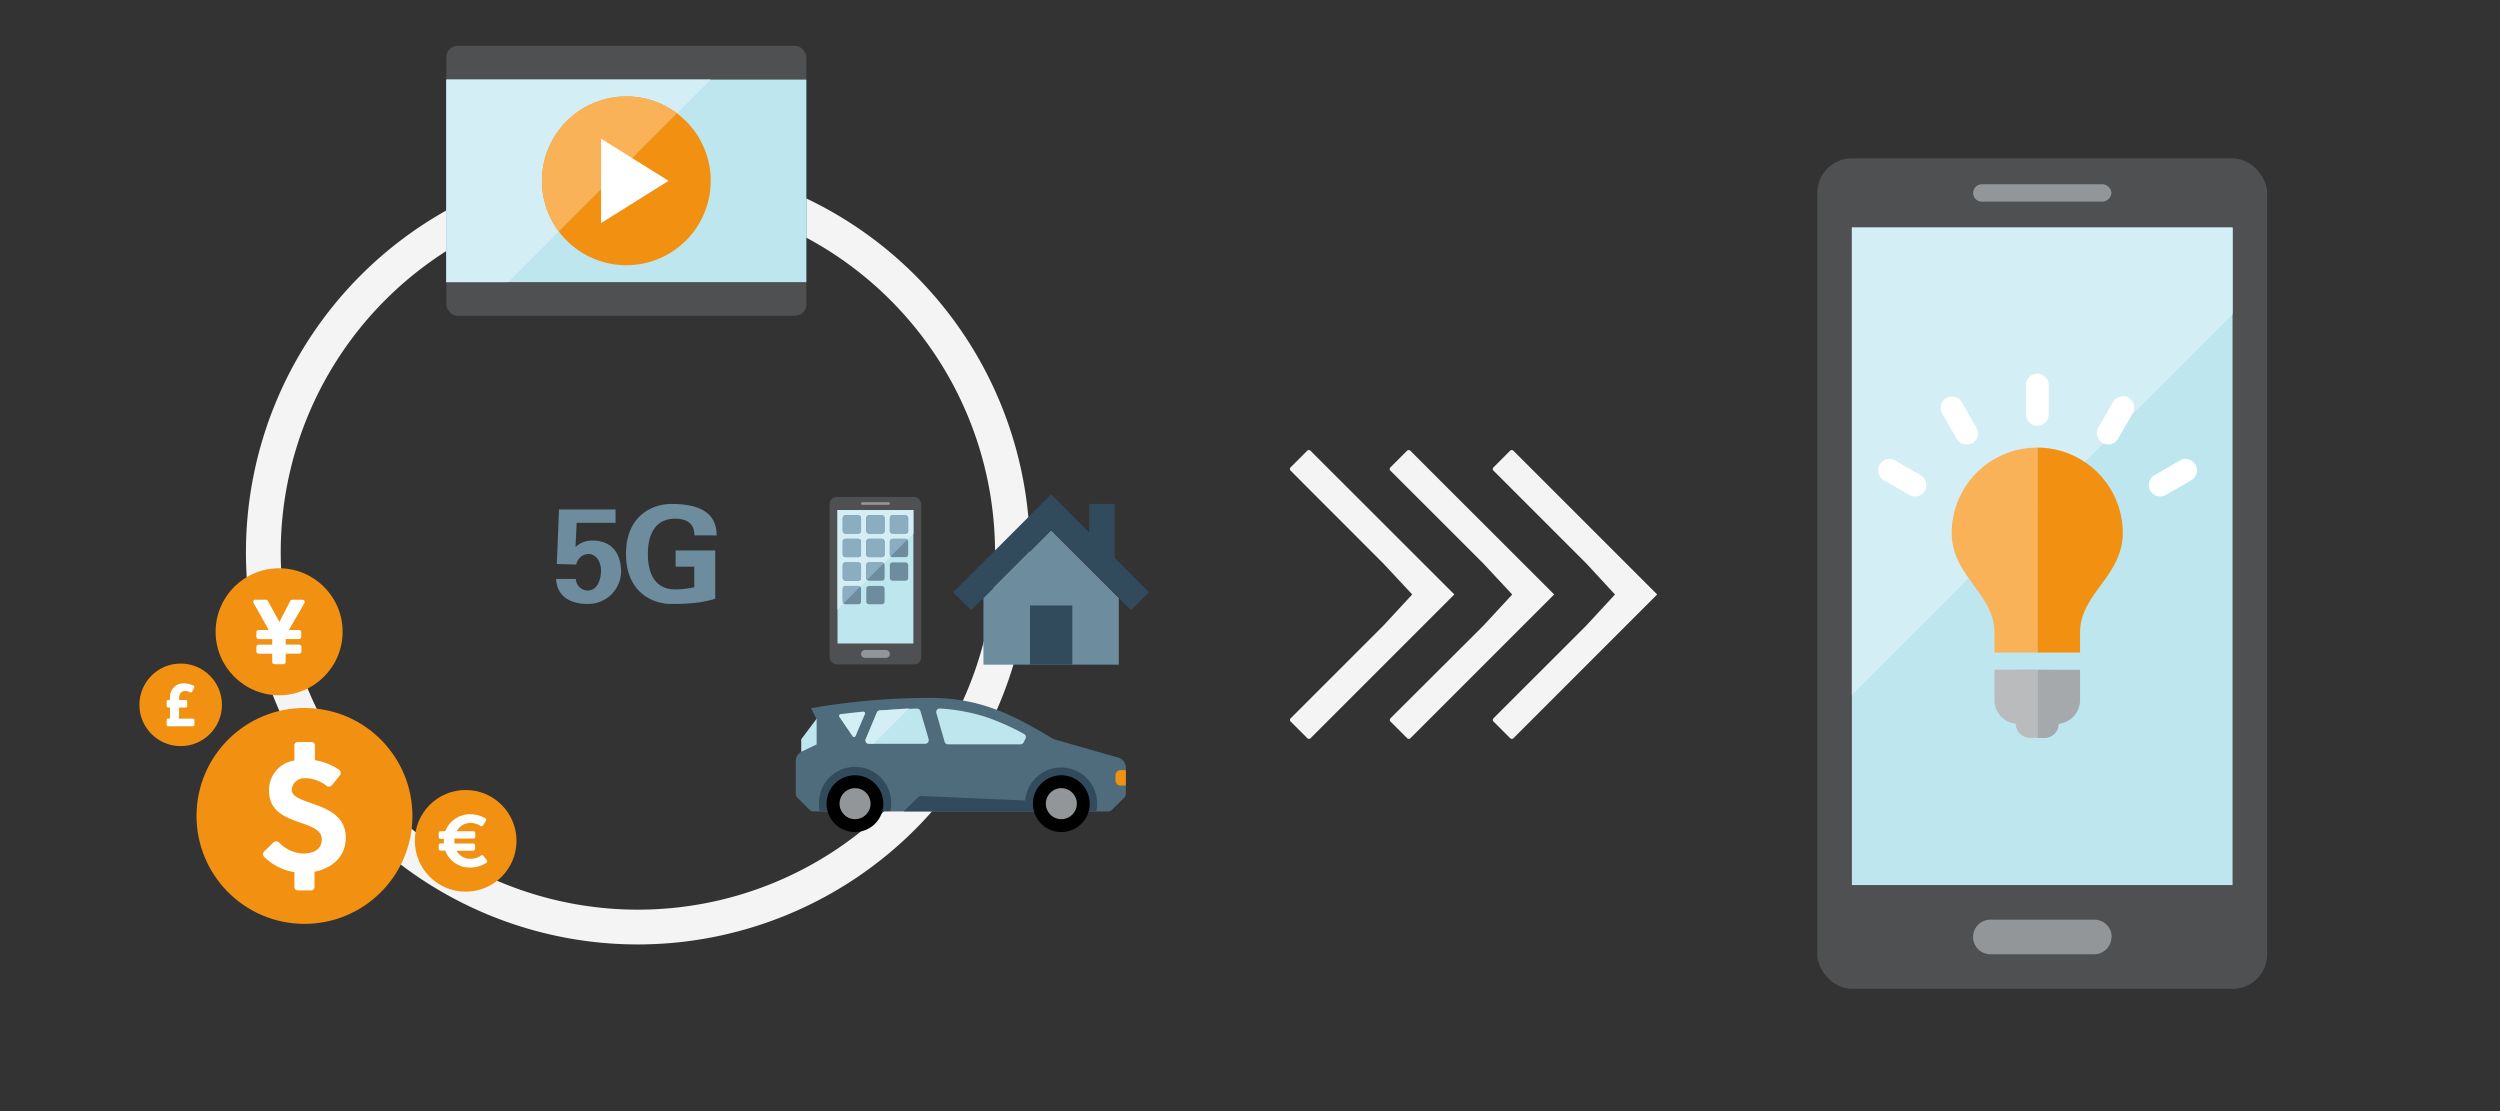 <svg xmlns="http://www.w3.org/2000/svg" viewBox="0 0 450 200">
  <rect x="0" y="0" width="450" height="200" fill="#333333" stroke="none"/>
  <title>Asset 5</title>
  <g id="Layer_2" data-name="Layer 2">
    <g id="Animation6">
      <g id="Animation6-2" data-name="Animation6">
        <rect id="backgroundDelete" width="450" height="200" style="fill: none"/>
        <g id="an6twirler">
          <circle cx="114.83" cy="99.45" r="99.44" style="fill: none"/>
          <path d="M114.83,170a70.56,70.56,0,1,1,70.56-70.56h0A70.63,70.63,0,0,1,114.83,170Zm0-134.84a64.29,64.29,0,1,0,64.28,64.3h0A64.35,64.35,0,0,0,114.83,35.16Z" style="fill: #f4f4f4"/>
          <g id="an6item1">
            <g>
              <rect x="80.34" y="8.25" width="64.8" height="48.6" rx="2.03" style="fill: #4e5052"/>
              <rect x="80.34" y="14.33" width="64.8" height="36.45" style="fill: #bde6ee"/>
              <polygon points="80.34 14.32 80.34 50.78 91.48 50.78 127.93 14.32 80.34 14.32" style="fill: #d3eef4"/>
              <path d="M112.74,17.36a15.19,15.19,0,1,0,15.19,15.19,15.19,15.19,0,0,0-15.19-15.19Z" style="fill: #f29111"/>
              <path d="M112.74,17.36a15.19,15.19,0,0,0-12.15,24.31L121.85,20.4A15,15,0,0,0,112.74,17.36Z" style="fill: #f9b258"/>
              <polygon points="120.34 32.55 108.19 40.15 108.19 24.96 120.34 32.55" style="fill: #fff"/>
            </g>
          </g>
          <g id="an6item2">
            <circle cx="59.02" cy="134.3" r="41.5" style="fill: none"/>
            <g>
              <circle cx="32.52" cy="126.87" r="7.43" style="fill: #f29111"/>
              <path d="M30,130.44v-.83a.27.27,0,0,1,.27-.27h.34v-2h-.34a.27.27,0,0,1-.27-.27v-.82a.27.27,0,0,1,.27-.27h.34v-.33A2.45,2.45,0,0,1,32.87,123h.25a4,4,0,0,1,1.7.41.28.28,0,0,1,.13.37l-.37.72a.27.27,0,0,1-.36.12h0a1.83,1.83,0,0,0-.91-.25c-.66,0-1.07.49-1.07,1.36V126h1.19a.27.27,0,0,1,.27.27v.82a.27.27,0,0,1-.27.27H32.23v2h2.5a.27.27,0,0,1,.27.27h0v.83a.27.27,0,0,1-.27.27H30.31a.27.27,0,0,1-.31-.23Z" style="fill: #fff"/>
            </g>
            <g>
              <circle cx="83.82" cy="151.35" r="9.15" style="fill: #f29111"/>
              <path d="M79.29,149.62h.86a4.79,4.79,0,0,1,4.52-3.06,5.52,5.52,0,0,1,2.66.72.34.34,0,0,1,.14.45h0l-.5.84a.34.34,0,0,1-.47.11h0a3.14,3.14,0,0,0-1.75-.54,2.73,2.73,0,0,0-2.53,1.47h3a.35.35,0,0,1,.33.34v.66a.33.33,0,0,1-.33.33H81.8a2.94,2.94,0,0,0,0,.42,1.85,1.85,0,0,0,0,.47h3.38a.33.33,0,0,1,.33.33h0v.63a.35.35,0,0,1-.33.34h-3a2.77,2.77,0,0,0,2.57,1.45,3.1,3.1,0,0,0,1.81-.58.34.34,0,0,1,.46.07l.6.77a.32.32,0,0,1-.06.46l0,0a5.38,5.38,0,0,1-2.91.86,4.66,4.66,0,0,1-4.49-3.05H79.3a.35.35,0,0,1-.33-.34v-.63a.33.33,0,0,1,.33-.33h.59V151H79.3a.33.33,0,0,1-.33-.33h0V150a.34.34,0,0,1,.3-.38Z" style="fill: #fff"/>
            </g>
            <g>
              <circle cx="54.81" cy="146.87" r="19.43" transform="translate(-94.87 193.47) rotate(-86.83)" style="fill: #f29111"/>
              <path d="M62.24,150.77c0-3.51-2.68-4.88-5.18-5.83-2.32-.86-4.55-1.37-4.55-2.77a2.27,2.27,0,0,1,2.42-2.09H55a6.32,6.32,0,0,1,3.75,1.35.7.7,0,0,0,1-.11l0,0,1.43-1.75a.71.71,0,0,0-.13-1l0,0a11,11,0,0,0-4.36-1.74v-2.66a.61.61,0,0,0-.61-.61H53.59a.6.6,0,0,0-.6.6h0v2.73a5.35,5.35,0,0,0-4.56,5.5c0,3.3,2.47,4.55,4.88,5.42s4.61,1.42,4.61,3.27c0,1.67-1.25,2.56-3.48,2.56a6.42,6.42,0,0,1-4.22-2,.72.72,0,0,0-1,0l-1.66,1.61a.7.7,0,0,0,0,1h0A10.2,10.2,0,0,0,53,157v2.67a.6.6,0,0,0,.6.6H56a.6.6,0,0,0,.61-.59h0v-2.76C59.67,156.28,62.24,154.3,62.24,150.77Z" style="fill: #fff"/>
            </g>
            <g>
              <circle cx="50.24" cy="113.72" r="11.43" style="fill: #f29111"/>
              <path d="M46.57,113.4h1.8l-2.73-4.88a.43.43,0,0,1,.17-.57.46.46,0,0,1,.2,0h1.84a.41.41,0,0,1,.36.21l2.09,3.8h0l1.94-3.79a.45.45,0,0,1,.38-.22h1.81a.42.42,0,0,1,.42.4.43.43,0,0,1-.06.22L52,113.4H53.8a.41.41,0,0,1,.42.4h0v.81a.42.42,0,0,1-.42.42H51.42v1h2.42a.42.42,0,0,1,.42.42v.79a.42.42,0,0,1-.42.42H51.42v1.47a.42.42,0,0,1-.42.42H49.4a.41.41,0,0,1-.41-.41h0v-1.47H46.57a.42.42,0,0,1-.42-.42v-.79a.42.42,0,0,1,.42-.42H49v-1H46.57a.42.42,0,0,1-.42-.42v-.81a.41.41,0,0,1,.41-.41Z" style="fill: #fff"/>
            </g>
          </g>
          <g id="an6item3">
            <circle cx="173.5" cy="118.5" r="41.5" style="fill: none"/>
            <g>
              <path d="M202.65,138.62v-.46a1.84,1.84,0,0,0-1.35-1.78l-11.65-3.33c-7.73-4.69-13.51-7.43-22.28-7.43A123.53,123.53,0,0,0,146,127.48l.93,1.86V134l-2.69,1.34a1.86,1.86,0,0,0-1,1.66v5.9a.93.93,0,0,0,.27.65l2.24,2.24a.9.9,0,0,0,.66.27h53.07a.89.89,0,0,0,.65-.27l2.25-2.24a1,1,0,0,0,.27-.66Z" style="fill: #4f6c7d"/>
              <path d="M201.72,141.4h.93v-2.78h-.93a.93.93,0,0,0-.93.93v.92a.93.93,0,0,0,.93.93Z" style="fill: #f29111"/>
              <g>
                <path d="M156.37,133.88h10.18a.62.62,0,0,0,.62-.62.52.52,0,0,0,0-.17L165.68,128a.63.63,0,0,0-.61-.45h-.53c-1.58.07-3.89.21-6.17.35a.63.63,0,0,0-.53.38l-2,4.77a.61.61,0,0,0,.35.79A.58.58,0,0,0,156.37,133.88Z" style="fill: #bde6ee"/>
                <path d="M155.39,128.09c-.92.09-2.84.3-4.09.46a.31.31,0,0,0-.27.35.35.35,0,0,0,.05.13l2.39,3.51a.32.32,0,0,0,.43.08.36.36,0,0,0,.11-.14l1.7-4a.31.31,0,0,0-.22-.38Z" style="fill: #d3eef4"/>
              </g>
              <path d="M158.37,127.87a.63.63,0,0,0-.53.38l-2,4.77a.61.61,0,0,0,.31.81.75.75,0,0,0,.26,0h.89l6.32-6.32Z" style="fill: #d3eef4"/>
              <path d="M168.54,128.32l1.49,5.21a.64.64,0,0,0,.59.45H183.7a.62.62,0,0,0,.55-.35l.35-.68a.63.63,0,0,0-.26-.83,43.42,43.42,0,0,0-7.08-3.13,34.2,34.2,0,0,0-8.09-1.46.62.62,0,0,0-.65.59A.47.47,0,0,0,168.54,128.32Z" style="fill: #bde6ee"/>
              <path d="M160.26,146a6.51,6.51,0,1,0-12.69,0Z" style="fill: #324b5c"/>
              <path d="M191,138.15a6.5,6.5,0,0,0-6.47,5.94l-18.65-.81a.93.93,0,0,0-.69.27l-2.5,2.49h34.66a6.5,6.5,0,0,0-6.35-7.89Z" style="fill: #324b5c"/>
              <g>
                <path d="M196.15,144.65a5.11,5.11,0,1,1-5.12-5.1h0A5.11,5.11,0,0,1,196.15,144.65Z"/>
                <path d="M193.83,144.65a2.79,2.79,0,1,1-2.8-2.78h0A2.79,2.79,0,0,1,193.83,144.65Z" style="fill: #939699"/>
              </g>
              <g>
                <path d="M159,144.65a5.11,5.11,0,1,1-5.12-5.1h0A5.11,5.11,0,0,1,159,144.65Z"/>
                <path d="M156.7,144.65a2.79,2.79,0,1,1-2.8-2.78h0A2.79,2.79,0,0,1,156.7,144.65Z" style="fill: #939699"/>
              </g>
              <path d="M144.26,135.32,147,134v-4.64l-2.78,3.71v2.32Z" style="fill: #bde6ee"/>
            </g>
            <g>
              <polygon points="189.2 95.46 177.02 107.64 177.02 119.64 201.39 119.64 201.39 107.64 189.2 95.46" style="fill: #6d8c9e;fill-rule: evenodd"/>
              <g>
                <rect x="185.4" y="108.98" width="7.62" height="10.66" style="fill: #324b5c"/>
                <polygon points="200.63 100.42 200.63 90.7 196.06 90.7 196.06 95.85 189.2 88.99 171.59 106.6 174.83 109.83 189.2 95.46 203.58 109.83 206.81 106.6 200.63 100.42" style="fill: #324b5c"/>
              </g>
            </g>
            <g>
              <g>
                <g>
                  <rect x="149.34" y="89.45" width="16.48" height="30.14" rx="1.26" style="fill: #4e5052"/>
                  <rect x="150.75" y="91.81" width="13.66" height="24.02" style="fill: #bde6ee"/>
                  <path d="M160.17,117.71a.71.71,0,0,1-.71.71H155.7a.71.71,0,0,1-.71-.71h0a.71.71,0,0,1,.71-.71h3.76a.71.71,0,0,1,.71.71Z" style="fill: #939699"/>
                  <polygon points="164.41 91.81 150.75 91.81 150.75 109.7 164.41 96.05 164.41 91.81" style="fill: #d3eef4"/>
                  <path d="M160.17,90.63a.24.24,0,0,1-.24.24h-4.7a.24.24,0,0,1-.24-.24h0a.24.24,0,0,1,.24-.24h4.7a.24.24,0,0,1,.24.24Z" style="fill: #939699"/>
                </g>
                <g>
                  <rect x="151.69" y="92.75" width="3.3" height="3.3" rx="0.47" style="fill: #6d8c9e"/>
                  <rect x="155.93" y="92.75" width="3.3" height="3.3" rx="0.47" style="fill: #6d8c9e"/>
                  <rect x="160.17" y="92.75" width="3.3" height="3.3" rx="0.47" style="fill: #6d8c9e"/>
                  <rect x="151.69" y="96.99" width="3.3" height="3.3" rx="0.47" style="fill: #6d8c9e"/>
                  <rect x="155.93" y="96.99" width="3.3" height="3.3" rx="0.47" style="fill: #6d8c9e"/>
                  <rect x="160.17" y="96.99" width="3.3" height="3.3" rx="0.47" style="fill: #6d8c9e"/>
                  <rect x="151.69" y="101.23" width="3.3" height="3.3" rx="0.47" style="fill: #6d8c9e"/>
                  <rect x="155.93" y="101.23" width="3.3" height="3.3" rx="0.47" style="fill: #6d8c9e"/>
                  <rect x="160.17" y="101.23" width="3.3" height="3.3" rx="0.47" style="fill: #6d8c9e"/>
                  <rect x="151.69" y="105.47" width="3.3" height="3.3" rx="0.47" style="fill: #6d8c9e"/>
                  <rect x="155.93" y="105.47" width="3.3" height="3.3" rx="0.47" style="fill: #6d8c9e"/>
                </g>
              </g>
              <g>
                <rect x="151.69" y="101.23" width="3.3" height="3.3" rx="0.47" style="fill: #8aadbf"/>
                <rect x="151.69" y="92.75" width="3.3" height="3.3" rx="0.47" style="fill: #8aadbf"/>
                <rect x="151.69" y="96.99" width="3.3" height="3.3" rx="0.47" style="fill: #8aadbf"/>
                <path d="M154.52,105.47h-2.36a.48.48,0,0,0-.47.47v2.35a.47.47,0,0,0,.14.33l3-3A.46.46,0,0,0,154.52,105.47Z" style="fill: #8aadbf"/>
                <rect x="155.93" y="96.99" width="3.3" height="3.3" rx="0.47" style="fill: #8aadbf"/>
                <path d="M160.64,97a.47.47,0,0,0-.47.47h0v2.35a.48.48,0,0,0,.14.34l3-3A.47.47,0,0,0,163,97Z" style="fill: #8aadbf"/>
                <path d="M156.4,101.23a.47.47,0,0,0-.47.47h0v2.35a.48.48,0,0,0,.14.34l3-3a.47.47,0,0,0-.33-.14Z" style="fill: #8aadbf"/>
                <rect x="160.17" y="92.75" width="3.3" height="3.3" rx="0.47" style="fill: #8aadbf"/>
                <rect x="155.93" y="92.75" width="3.3" height="3.3" rx="0.47" style="fill: #8aadbf"/>
              </g>
            </g>
          </g>
        </g>
        <g id="an6bulb">
          <g>
            <g>
              <rect x="327.11" y="28.5" width="80.98" height="149.5" rx="6.23" style="fill: #4e5052"/>
              <rect x="333.34" y="40.96" width="68.52" height="118.35" style="fill: #bde6ee"/>
              <path d="M380.06,168.66a3.12,3.12,0,0,1-3.11,3.11H358.26a3.12,3.12,0,0,1-3.11-3.11h0a3.12,3.12,0,0,1,3.11-3.12H377a3.12,3.12,0,0,1,3.11,3.12Z" style="fill: #939699"/>
              <path d="M380.06,34.73a1.7,1.7,0,0,1-1.8,1.56H356.94a1.57,1.57,0,1,1-.35-3.12,2,2,0,0,1,.35,0h21.32A1.7,1.7,0,0,1,380.06,34.73Z" style="fill: #939699"/>
            </g>
            <polygon points="401.87 40.96 333.34 40.96 333.34 125.05 401.87 56.53 401.87 40.96" style="fill: #d3eef4"/>
          </g>
          <g>
            <g>
              <g>
                <g id="an6bulbright">
                  <path d="M366.72,80.57v36.89h7.69v-3.6c0-7,7.69-10.18,7.69-17.92A15.38,15.38,0,0,0,366.72,80.57Z" style="fill: #f29111"/>
                </g>
                <g id="an6bulbleft">
                  <path d="M366.72,80.57v36.89H359v-3.6c0-7-7.69-10.18-7.69-17.92a15.37,15.37,0,0,1,15.37-15.37Z" style="fill: #f9b258"/>
                </g>
              </g>
              <g>
                <path d="M359,120.54V126a4.27,4.27,0,0,0,3.84,4.25h0a2.56,2.56,0,0,0,2.56,2.56h1.28v-12.3Z" style="fill: #b9bbbd"/>
                <path d="M366.72,120.54v12.3H368a2.57,2.57,0,0,0,2.57-2.56h0a4.28,4.28,0,0,0,3.84-4.25v-5.47Z" style="fill: #a6a9ab"/>
              </g>
            </g>
            <g id="an6shine">
              <path  d="M366.72,76.62a2.05,2.05,0,0,1-2.05-2.05V69.3a2,2,0,1,1,4.1,0v5.27a2.05,2.05,0,0,1-2,2.05Z" style="fill: #fff"/>
              <path d="M354,80a2.07,2.07,0,0,1-1.78-1l-2.64-4.57a2,2,0,0,1,3.56-2L355.76,77a2,2,0,0,1-.66,2.75l-.09,0A2.06,2.06,0,0,1,354,80Z" style="fill: #fff"/>
              <path d="M388.82,89.36a2.05,2.05,0,0,1-1-3.83l4.56-2.64a2,2,0,1,1,2.05,3.55l-4.56,2.64A2,2,0,0,1,388.82,89.36Z" style="fill: #fff"/>
              <path d="M344.66,89.36a2,2,0,0,1-1-.28l-4.57-2.64a2,2,0,0,1,2.05-3.55h0l4.57,2.64a2.05,2.05,0,0,1-1,3.83Z" style="fill: #fff"/>
              <path d="M379.46,80a2.2,2.2,0,0,1-1-.27,2.06,2.06,0,0,1-.75-2.8l2.64-4.57a2,2,0,0,1,3.55,2h0L381.23,79A2,2,0,0,1,379.46,80Z" style="fill: #fff"/>
            </g>
          </g>
        </g>
        <path id="an6chevron1" d="M272.12,133a.4.4,0,0,1-.29-.12l-3-3a.4.4,0,0,1-.12-.29.42.42,0,0,1,.12-.3l16.67-16.66,5.2-5.62-5.15-5.57L268.82,84.71a.38.38,0,0,1-.12-.29.4.4,0,0,1,.12-.29l3-3a.4.4,0,0,1,.29-.12.42.42,0,0,1,.3.12L298.29,107l-25.87,25.88A.42.42,0,0,1,272.12,133Z" style="fill: #f4f4f4"/>
        <path id="an6chevron2" d="M253.58,133a.38.38,0,0,1-.29-.12l-3-3a.4.4,0,0,1-.12-.29.42.42,0,0,1,.12-.3L267,112.63l5.2-5.62L267,101.43,250.27,84.71a.38.38,0,0,1-.12-.29.4.4,0,0,1,.12-.29l3-3a.42.42,0,0,1,.3-.12.4.4,0,0,1,.29.12L279.75,107l-25.88,25.88A.4.4,0,0,1,253.58,133Z" style="fill: #f4f4f4"/>
        <path id="an6chevron3" d="M235.61,133a.38.38,0,0,1-.29-.12l-3-3a.4.4,0,0,1-.12-.29.42.42,0,0,1,.12-.3L249,112.62l5.2-5.62-5.2-5.57L232.3,84.71a.38.38,0,0,1-.12-.29.4.4,0,0,1,.12-.29l3-3a.42.42,0,0,1,.3-.12.4.4,0,0,1,.29.12L261.78,107,235.9,132.88A.4.4,0,0,1,235.61,133Z" style="fill: #f4f4f4"/>
        <g id="an6chevron5g">
          <path d="M103.65,104.21a2.18,2.18,0,0,0,2.12,2.09c1.83,0,2.41-2.11,2.41-3.58s-.75-3-2.32-3a2.32,2.32,0,0,0-2.14,1.9l-3.49-.1.39-9.82H110.8v2.4h-7l-.21,4.38a4.26,4.26,0,0,1,3.08-1.18c3,0,5.13,1.81,5.13,5.71a5.93,5.93,0,0,1-6.12,5.7c-2.91,0-5.44-1.3-5.58-4.5Z" style="fill: #6d8c9e"/>
          <path d="M121.61,102V99.08h7.13v8.69a18,18,0,0,1-3.9.77,35.58,35.58,0,0,1-4,.17c-3.44,0-8.16-2.14-8.16-9s4.72-9,8.16-9c5,0,8.14,1.51,8.16,5.66h-4c0-2.22-1.45-3-3.49-3-3.3,0-4.89,2.44-4.89,6.36s1.59,6.36,4.89,6.36a16.83,16.83,0,0,0,3.46-.39V102Z" style="fill: #6d8c9e"/>
        </g>
      </g>
    </g>
  </g>
</svg>